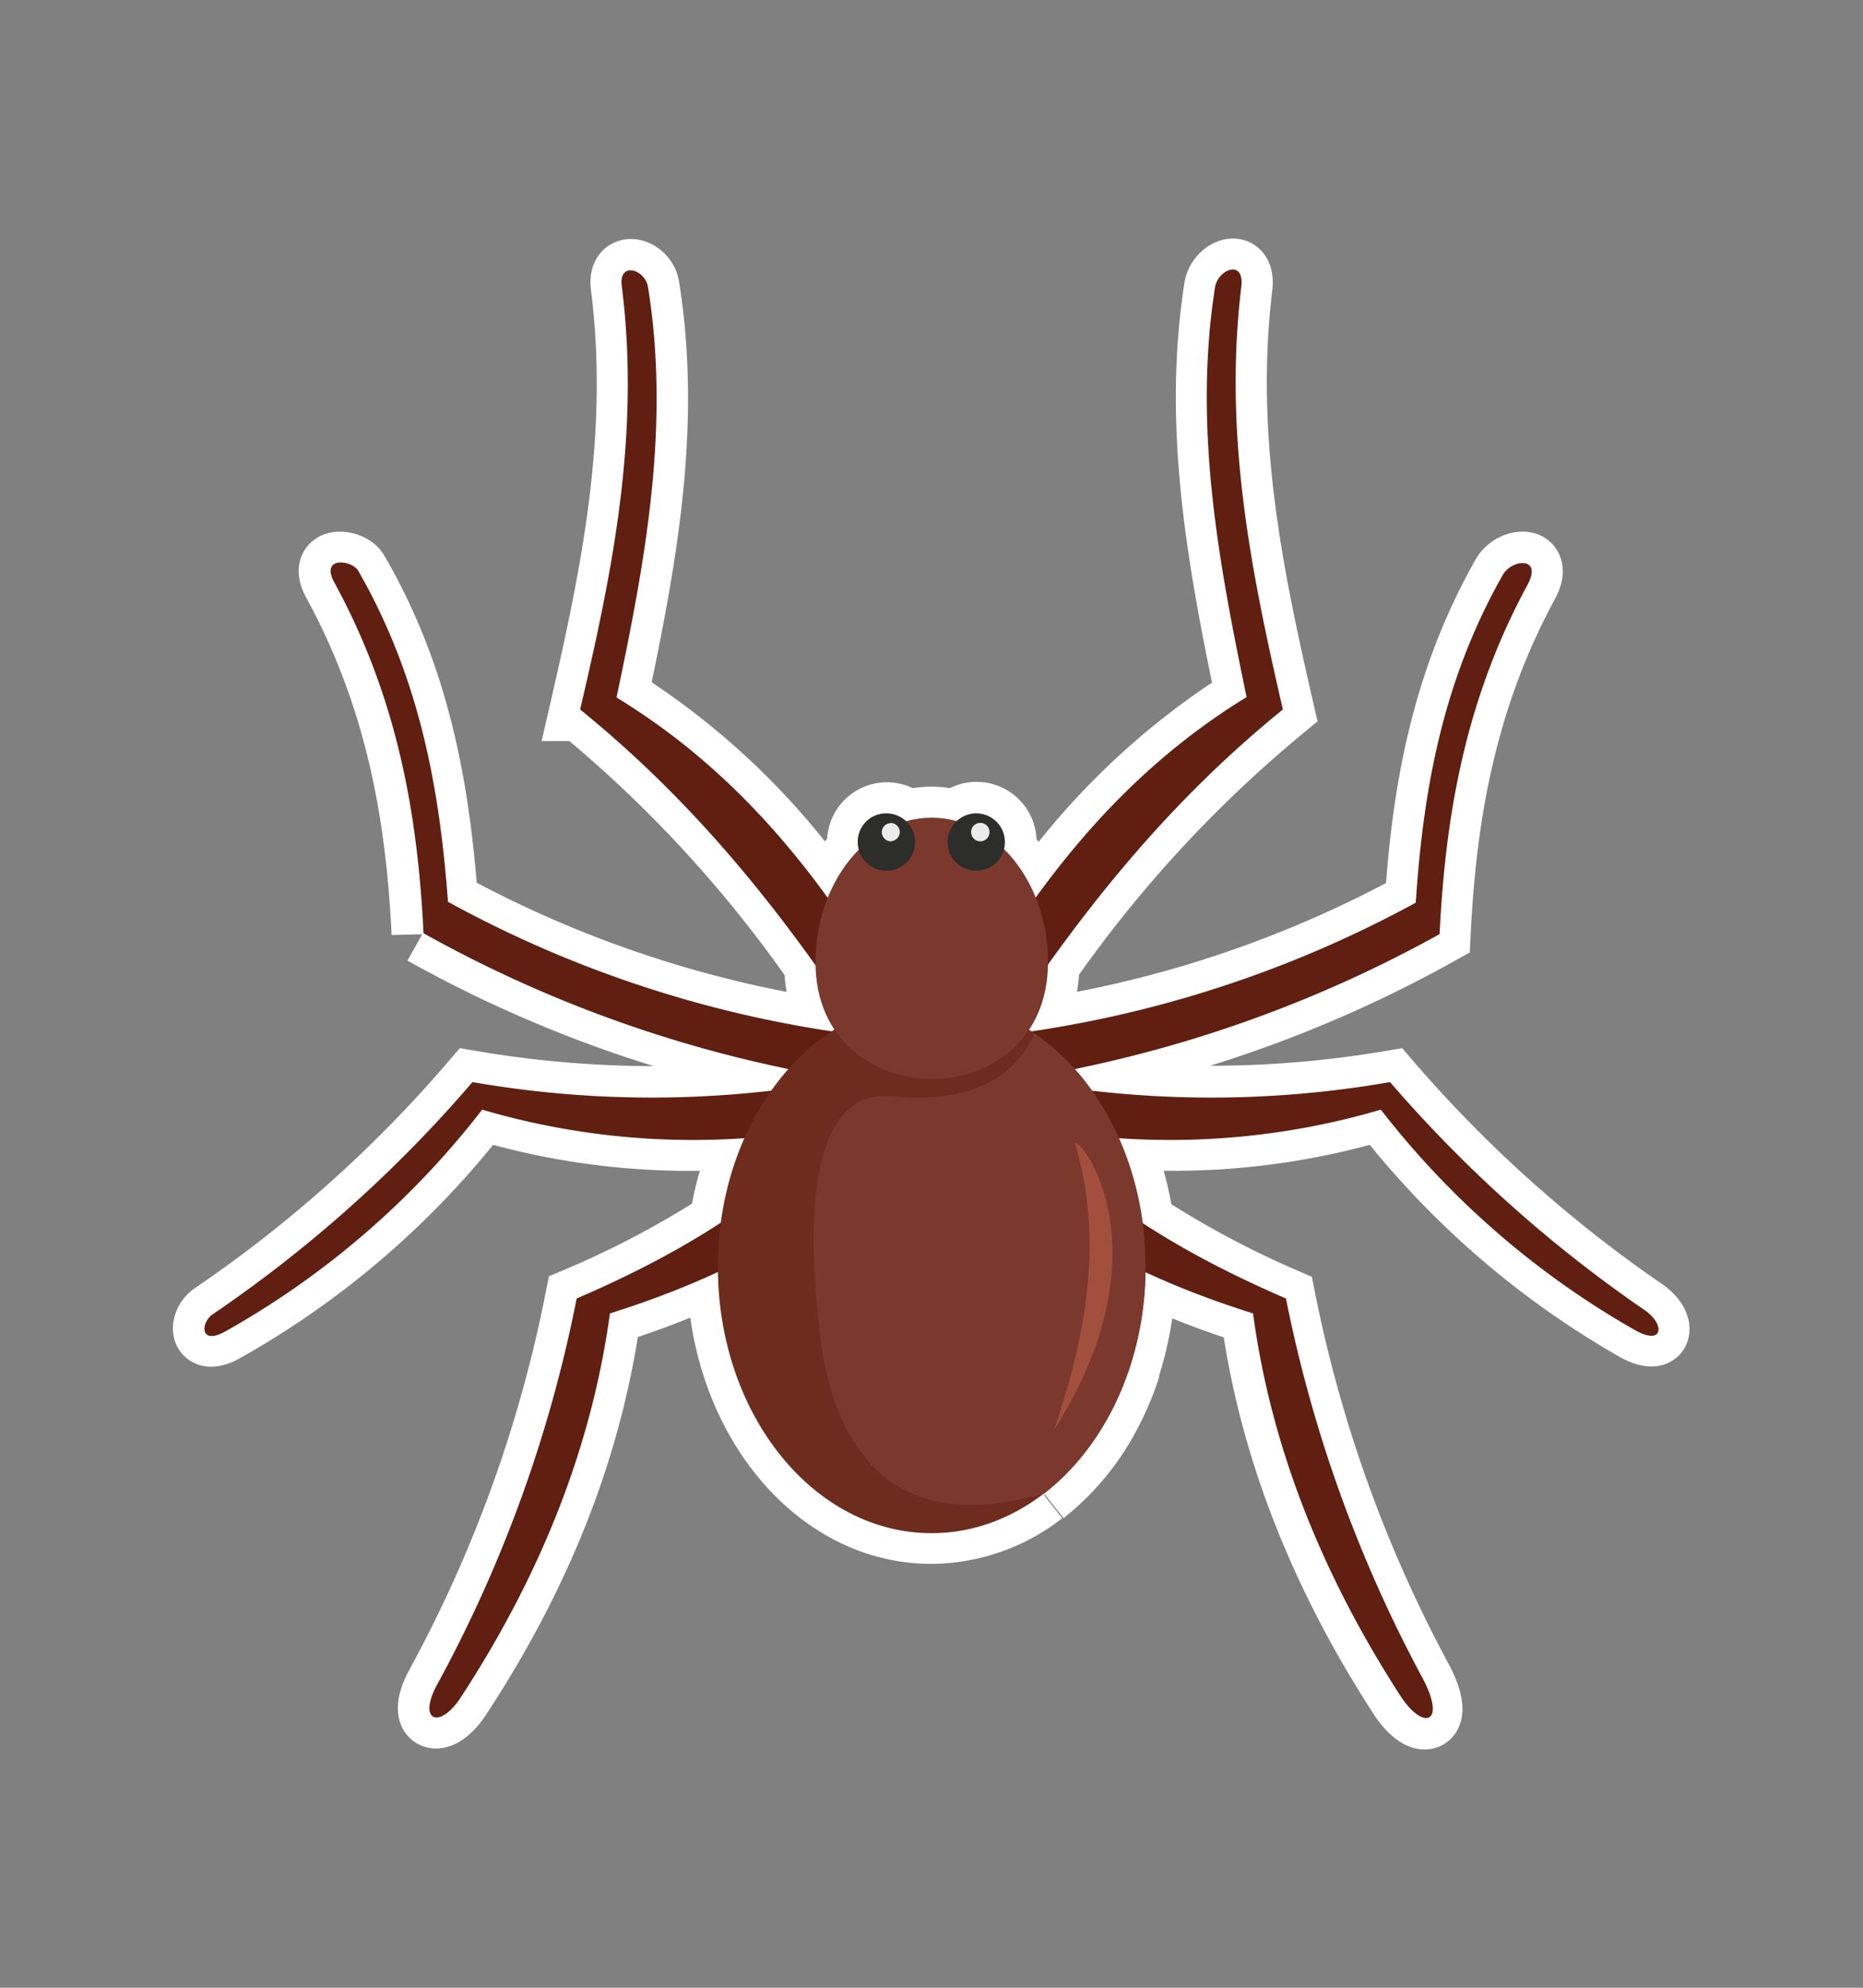 <svg id="मकड़ी" xmlns="http://www.w3.org/2000/svg" viewBox="0 0 150 160"><rect x="0" y="0" width="150" height="160" fill="#808080" stroke="none"/><defs><style>.cls-1{fill:#fff;stroke:#fff;stroke-miterlimit:10;stroke-width:5px;}.cls-1,.cls-2,.cls-3,.cls-4,.cls-5,.cls-6,.cls-7{fill-rule:evenodd;}.cls-2{fill:#601f10;}.cls-3{fill:#6d2c1e;}.cls-4{fill:#7a392c;}.cls-5{fill:#2d2d2c;}.cls-6{fill:#ebebeb;}.cls-7{fill:#a34f3d;}</style></defs><path class="cls-1" d="M132.44,105.44a107,107,0,0,1-20.52-18.37,87.18,87.18,0,0,1-24,.7A21.77,21.77,0,0,0,86.44,86a100.79,100.79,0,0,0,29.47-10.84c.46-9.37,2-18.75,7.08-28.12,1.24-2.3-1.27-2.08-2-.78-4.9,8.64-6.41,17.48-7,26.37A92.4,92.4,0,0,1,83,83l-.14-.08a9.6,9.6,0,0,0,1.54-5.28,102.88,102.88,0,0,1,18.9-20.52c-2.53-11-4.79-22-3.35-34,.29-2.29-1.86-1.44-2.11,0-1.76,11.24.28,22.13,2.54,33a58.67,58.67,0,0,0-17,16.15,11.67,11.67,0,0,0-2.51-3.86,2.51,2.51,0,0,0,.09-.62A2.33,2.33,0,0,0,77,66.1a7.73,7.73,0,0,0-2-.28,7.5,7.5,0,0,0-2,.28,2.32,2.32,0,0,0-3.91,1.66,2.58,2.58,0,0,0,.09.62,11.67,11.67,0,0,0-2.51,3.86,58.54,58.54,0,0,0-17-16.15c2.29-10.86,4.34-21.75,2.54-33C52,21.65,49.82,21,50.06,23c1.52,12-.77,23.12-3.31,34.15a102.58,102.58,0,0,1,18.9,20.52,9.53,9.53,0,0,0,1.54,5.26L67,83a92.57,92.57,0,0,1-31-10.39c-.67-9-2.19-18-7.23-26.65-.49-.85-3.06-1.2-1.94.91,5.15,9.42,6.74,18.86,7.2,28.27A100.15,100.15,0,0,0,63.58,86a18.24,18.24,0,0,0-1.45,1.81A87.71,87.71,0,0,1,38,87.07a106,106,0,0,1-20.9,18.68c-1,.67-1.09,2.61,1.09,1.34a68.41,68.41,0,0,0,20.59-17.8A58.09,58.09,0,0,0,60,91.57,25.06,25.06,0,0,0,58,98.4a76,76,0,0,1-11.61,6.12,108.7,108.7,0,0,1-11.24,31.09c-1.62,3,.28,3.63,2,.88C43.86,126.23,47.7,116,49.11,105.72a71.66,71.66,0,0,0,8.69-3.34c.17,11.66,7.77,21,17.18,21a14.75,14.75,0,0,0,9-3.14l.1,0A19.82,19.82,0,0,0,89.28,114h0c.29-.55.57-1.12.83-1.7a1.54,1.54,0,0,1,.08-.19c.23-.54.45-1.1.64-1.67l0-.11c.19-.59.36-1.18.52-1.78l.09-.37q.21-.86.36-1.74a.59.59,0,0,0,0-.14c.1-.61.18-1.24.23-1.88,0-.15,0-.3,0-.45,0-.51.06-1,.07-1.55a72.52,72.52,0,0,0,8.68,3.33c1.38,10.29,5.25,20.55,11.88,30.81,1.8,2.78,3.67,2.22,1.83-1.34a109.39,109.39,0,0,1-11.06-30.67A76.33,76.33,0,0,1,92,98.42c0-.23-.07-.47-.1-.7a.17.17,0,0,1,0-.07c-.11-.66-.25-1.3-.4-1.93a2.5,2.5,0,0,0-.07-.26,23.49,23.49,0,0,0-1.35-3.89,58.06,58.06,0,0,0,21.13-2.28A69.15,69.15,0,0,0,131.56,107C133.92,108.36,134.1,106.6,132.44,105.44Z"/><path class="cls-2" d="M66.74,91.3c-5.54,5.75-12.52,9.87-20.31,13.22a108.7,108.7,0,0,1-11.24,31.09c-1.62,3,.28,3.63,2,.88C43.86,126.23,47.7,116,49.11,105.72c7.72-2.43,14.35-5.71,19.53-10.12-.64-1.41-1.27-2.85-1.9-4.3Zm16.53,0c5.5,5.75,12.51,9.87,20.27,13.22a109.39,109.39,0,0,0,11.06,30.67c1.84,3.56,0,4.12-1.83,1.34-6.63-10.26-10.5-20.52-11.88-30.81C93.14,103.29,86.55,100,81.36,95.6c.64-1.41,1.27-2.85,1.91-4.3ZM82.56,87a83.72,83.72,0,0,0,29.36.1,107,107,0,0,0,20.52,18.37c1.66,1.16,1.48,2.92-.88,1.55a69.15,69.15,0,0,1-20.38-17.7A60.18,60.18,0,0,1,82.46,90.6c0-1.2.07-2.43.1-3.63Zm-1.37,0a103.15,103.15,0,0,0,34.72-11.81c.46-9.37,2-18.75,7.08-28.12,1.24-2.3-1.27-2.08-2-.78-4.9,8.64-6.41,17.48-7,26.37A93,93,0,0,1,80.66,83.34l.53,3.59ZM82,81.05c5.78-8.5,12.34-16.68,21.29-23.94-2.53-11-4.79-22-3.35-34,.29-2.29-1.86-1.44-2.11,0-1.76,11.24.28,22.13,2.54,33-9.87,6.06-16.18,14.28-21.54,23L82,81.05ZM67.44,87a84,84,0,0,1-29.4.1,106,106,0,0,1-20.9,18.68c-1,.67-1.09,2.61,1.09,1.34a68.41,68.41,0,0,0,20.59-17.8A60.22,60.22,0,0,0,67.55,90.6c0-1.2-.07-2.43-.11-3.63Zm1.34,0A102.85,102.85,0,0,1,34.1,75.12c-.46-9.41-2.05-18.85-7.2-28.27-1.12-2.11,1.45-1.76,1.94-.91,5,8.7,6.56,17.66,7.23,26.65A93.08,93.08,0,0,0,69.34,83.34c-.17,1.2-.38,2.39-.56,3.59ZM68,81.05c-5.78-8.5-12.34-16.68-21.29-23.94C49.29,46.08,51.58,35,50.06,23c-.24-2,1.91-1.31,2.12.14,1.8,11.24-.25,22.13-2.54,33,9.91,6.06,16.21,14.28,21.57,23L68,81.05Z"/><path class="cls-3" d="M75,80.55c9.52,0,17.24,9.59,17.24,21.43S84.5,123.41,75,123.41s-17.2-9.58-17.2-21.43S65.47,80.55,75,80.55Z"/><path class="cls-4" d="M83.3,83.2c5.33,3.63,8.92,10.68,8.92,18.78,0,7.72-3.28,14.49-8.18,18.26-13.29,3.74-17.23-4.93-18.11-13.6-.5-4.8-1.84-19.18,5.92-18.4,8.46.84,10.64-3.42,11.45-5Z"/><path class="cls-4" d="M75,65.82c5.19,0,9.38,5.21,9.38,11.63,0,12.55-18.72,12.51-18.72,0,0-6.42,4.2-11.63,9.34-11.63Z"/><path class="cls-5" d="M71.39,65.47a2.31,2.31,0,1,1-2.33,2.29,2.28,2.28,0,0,1,2.33-2.29Z"/><path class="cls-6" d="M71.71,66.24a.75.75,0,0,1,.74.74.77.77,0,0,1-.74.74A.74.74,0,0,1,71,67a.72.72,0,0,1,.74-.74Z"/><path class="cls-5" d="M78.61,65.47a2.31,2.31,0,1,1-2.32,2.29,2.32,2.32,0,0,1,2.32-2.29Z"/><path class="cls-6" d="M78.93,66.24a.73.73,0,0,1,.74.74.74.74,0,0,1-1.48,0,.73.73,0,0,1,.74-.74Z"/><path class="cls-7" d="M86.55,92c.56-.35,7.47,8.74-1.7,23.13,2.65-7.72,4-15.41,1.7-23.13Z"/></svg>